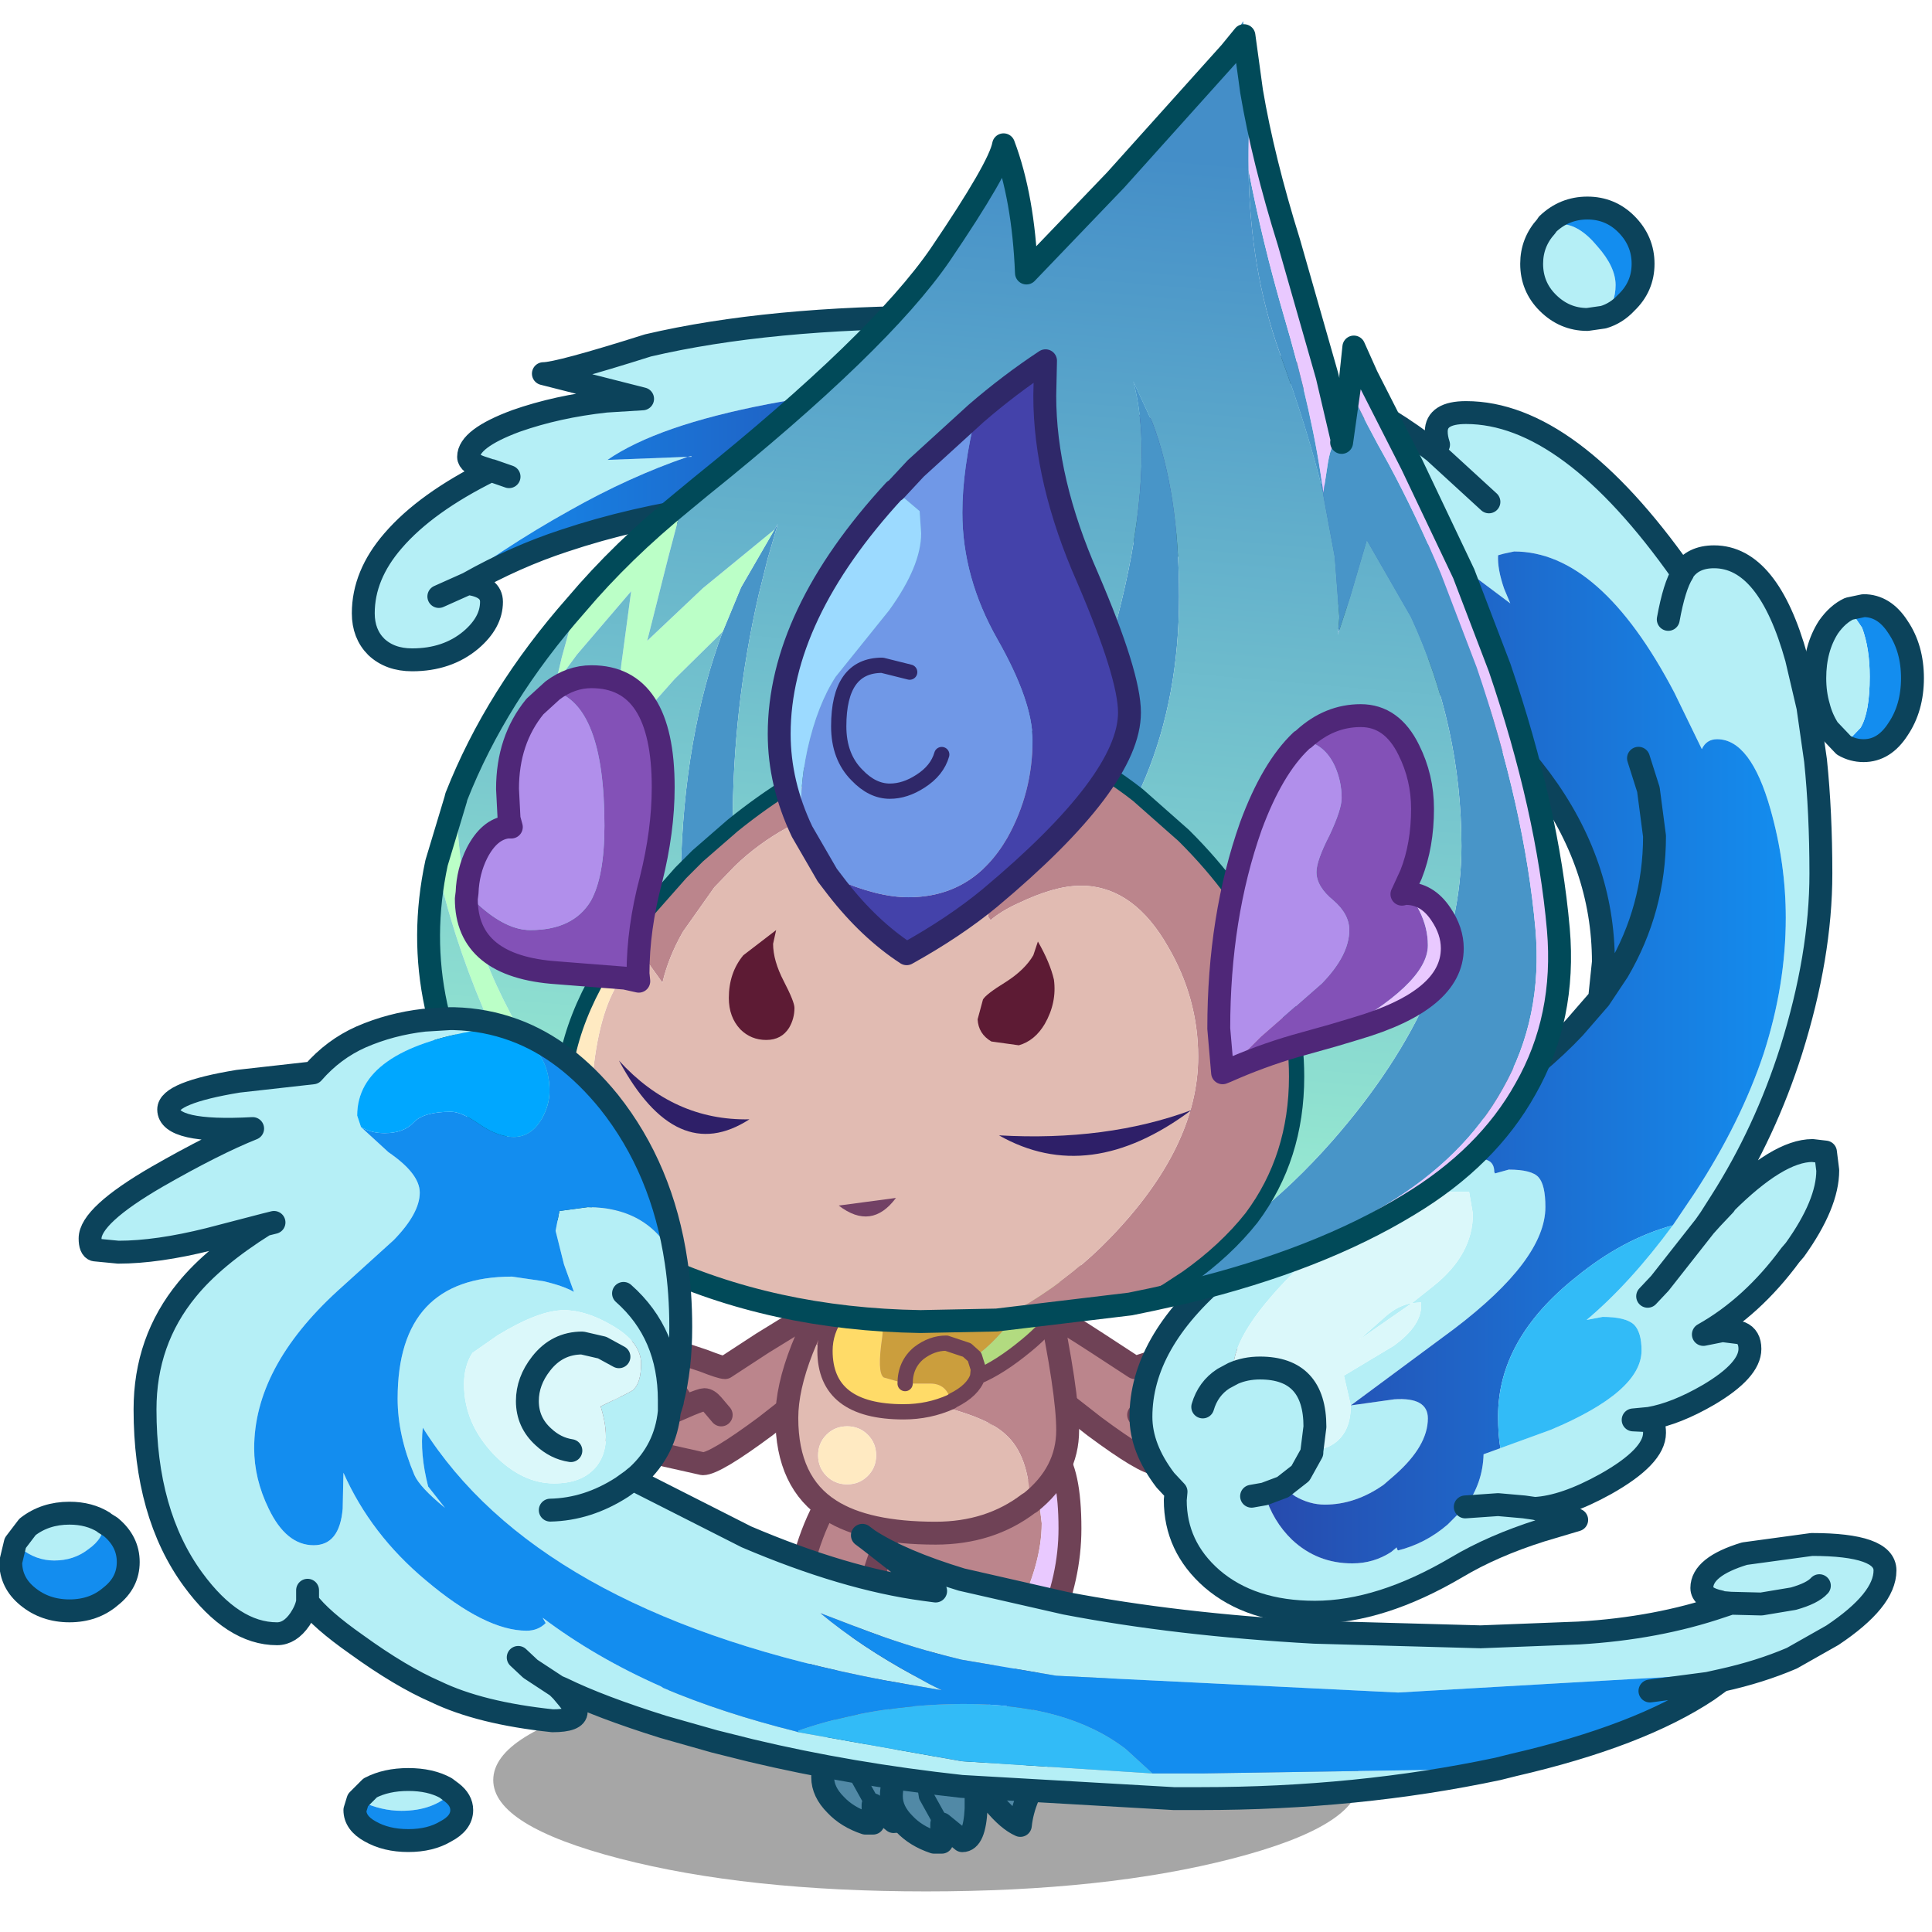 <svg xmlns:ffdec="https://www.free-decompiler.com/flash" xmlns:xlink="http://www.w3.org/1999/xlink" ffdec:objectType="frame" height="90" width="90" xmlns="http://www.w3.org/2000/svg"><use ffdec:characterId="21" height="151.55" transform="translate(-5.402 -5.329) scale(.711)" width="136.45" xlink:href="#a"/><defs><g id="a" transform="translate(8.3 8.9)"><use ffdec:characterId="1" height="15.65" transform="matrix(.668 0 0 .935 31.615 107.885)" width="84.95" xlink:href="#b"/><use ffdec:characterId="3" height="27" transform="matrix(1 0 0 1 50.8 91.794)" width="14.85" xlink:href="#c"/><use ffdec:characterId="5" height="27" transform="matrix(1 0 0 1 55.3 93.044)" width="14.85" xlink:href="#d"/><use ffdec:characterId="6" height="11.4" transform="matrix(1 0 0 1 66.95 83.848)" width="17.65" xlink:href="#e"/><use ffdec:characterId="7" height="11.4" transform="matrix(1 0 0 1 35.85 83.848)" width="17.65" xlink:href="#f"/><use ffdec:characterId="12" height="104.55" transform="matrix(1 0 0 1 22.35 1.226)" width="103" xlink:href="#g"/><use ffdec:characterId="14" height="18.45" transform="matrix(1 0 0 1 50.1 81.346)" width="20.15" xlink:href="#h"/><use ffdec:characterId="15" height="85.95" transform="matrix(1 0 0 1 26.65 -.018)" width="75.6" xlink:href="#i"/><use ffdec:characterId="20" height="64.35" transform="matrix(1 0 0 1 -.75 61.037)" width="124.3" xlink:href="#j"/></g><g id="m"><path d="m4.3-11.25.3 1 .25 2.1q0 2.75-1.75 6.1Q1.35 1.3 1.35 3.4l.25 2.35.1.8-1.25.6-.95.1-1.75-.2-.55-.2h-.05l-.35-.2.15-.15Q-4.4 4.35-5.65.7l.05-.05q.75.75 1.4.75 1.3 0 2.05-1.05Q-2.9 1.4-4.2 1.4q-.65 0-1.4-.75L-5.65.6q-1-1-1-2.5 0-1.4.65-3.35.6-1.9 1.5-3.35 5.6.1 8.8-2.65" fill="#bb858c" fill-rule="evenodd" transform="translate(7.4 13.5)"/><path d="M5.65-12.75Q6.7-11.55 6.7-7.8q0 3.2-1.4 6.4L3.25 2.7l-.1.2.2 1 .2.4-.1.5L2.3 6.05l-.6.5-.1-.8-.25-2.35q0-2.1 1.75-5.45t1.75-6.1l-.25-2.1-.3-1 1.35-1.5" fill="#e9c9ff" fill-rule="evenodd" transform="translate(7.4 13.5)"/><path d="m1.7 6.55.6-.5L3.45 4.8q1.2 1.05 1.2 2.45 0 .7-.6 2.2l-.1.3q-.4.95-.5 1.9-.8-.35-1.75-1.5l-.2-.2-.1-.2Q.5 8.55.45 7.4l.1 2.35v.8q-.1 2.1-.9 2.1l-1.35-1.1v1.2h-.5q-1.2-.4-1.95-1.2Q-5 10.7-5 9.75V9.7q0-1.6 1.8-3.05l.35.2h.05l.55.2 1.75.2.95-.1v.25-.25l1.25-.6m-3.4 5-1-1.8-.15-.95.2-1.1q.2-.65-.15-.85.35.2.15.85l-.2 1.1.15.95 1 1.8" fill="#5189a6" fill-rule="evenodd" transform="translate(7.4 13.5)"/><path d="m1.7 6.55.6-.5L3.45 4.8M-5.65.7V.6l.05.05q.75.75 1.4.75 1.3 0 2.05-1.05M.45 7.4v-.25l-.95.1-1.75-.2-.55-.2m3.25.3 1.25-.6m-4.9.1.35.2" fill="none" stroke="#6f4256" stroke-linecap="round" stroke-linejoin="round" transform="translate(7.4 13.5)"/><path d="M-2.8 6.85q.35.2.15.85l-.2 1.1.15.95 1 1.8m-1.15-4.7h.05" fill="none" stroke="#0c435b" stroke-linecap="round" stroke-linejoin="round" transform="translate(7.4 13.5)"/><path d="M8.8 23.25q-.9-1.2-.95-2.35" fill="none" stroke="#0c435b" stroke-linecap="round" stroke-linejoin="round" stroke-width=".05"/><path d="m10.85 18.3.1-.5-.2-.4-.2-1 .1-.2 2.05-4.1q1.4-3.2 1.4-6.4 0-3.75-1.05-4.95M4.2 20.15l.15-.15Q3 17.85 1.75 14.2m0-.1q-1-1-1-2.5 0-1.4.65-3.35.6-1.9 1.5-3.35" fill="none" stroke="#6f4256" stroke-linecap="round" stroke-linejoin="round" stroke-width="1.5"/><path d="M10.85 18.3q1.2 1.05 1.2 2.45 0 .7-.6 2.2l-.1.3q-.4.95-.5 1.9-.8-.35-1.75-1.5l-.2-.2-.1-.2m-.95-2.35.1 2.35v.8q-.1 2.1-.9 2.1l-1.35-1.1v1.2h-.5q-1.2-.4-1.95-1.2-.85-.85-.85-1.8v-.05q0-1.6 1.8-3.05" fill="none" stroke="#0c435b" stroke-linecap="round" stroke-linejoin="round" stroke-width="1.5"/></g><g id="n"><path d="M-4.5-8.6q5.6.1 8.8-2.65l.3 1 .25 2.1q0 2.75-1.75 6.1Q1.35 1.3 1.35 3.4l.25 2.35.1.8-1.25.6-.95.1-1.75-.2-.6-.2-.35-.2.15-.15Q-4.4 4.35-5.65.7l.05-.05-.05-.05q-1-1-1-2.5 0-1.4.65-3.35.6-1.9 1.5-3.35M-2.15.35Q-2.9 1.4-4.2 1.4q-.65 0-1.4-.75.75.75 1.4.75 1.3 0 2.05-1.05" fill="#bb858c" fill-rule="evenodd" transform="translate(7.4 13.5)"/><path d="m4.3-11.25 1.35-1.5Q6.7-11.55 6.7-7.8q0 3.2-1.4 6.4L3.25 2.7l-.1.2.2 1 .2.4-.1.5L2.3 6.05l-.6.5-.1-.8-.25-2.35q0-2.1 1.75-5.45t1.75-6.1l-.25-2.1-.3-1" fill="#e9c9ff" fill-rule="evenodd" transform="translate(7.4 13.5)"/><path d="M3.45 4.8q1.2 1.05 1.2 2.45 0 .7-.6 2.2l-.1.3q-.4.95-.5 1.9-.8-.35-1.75-1.5l-.2-.2-.1-.2Q.5 8.55.45 7.4l.1 2.35v.8q-.1 2.1-.9 2.1l-1.35-1.1v1.2h-.5q-1.2-.4-1.95-1.2Q-5 10.7-5 9.75V9.7q0-1.6 1.8-3.05l.35.2.6.2 1.75.2.95-.1 1.25-.6.6-.5L3.45 4.8m-5.15 6.75-1-1.8-.15-.95.2-1.1q.2-.65-.2-.85.4.2.2.85l-.2 1.1.15.95 1 1.8m2.15-4.4v.25-.25" fill="#5189a6" fill-rule="evenodd" transform="translate(7.4 13.5)"/><path d="M-5.65.7V.6l.05.05q.75.75 1.4.75 1.3 0 2.05-1.05m3.85 6.2.6-.5L3.45 4.8M-3.2 6.65l.35.2.6.2 1.75.2.95-.1 1.25-.6M.45 7.4v-.25" fill="none" stroke="#6f4256" stroke-linecap="round" stroke-linejoin="round" transform="translate(7.4 13.5)"/><path d="M-2.85 6.85q.4.2.2.85l-.2 1.1.15.95 1 1.8" fill="none" stroke="#0c435b" stroke-linecap="round" stroke-linejoin="round" transform="translate(7.4 13.5)"/><path d="M8.8 23.25q-.9-1.2-.95-2.35" fill="none" stroke="#0c435b" stroke-linecap="round" stroke-linejoin="round" stroke-width=".05"/><path d="M13.05.75q1.05 1.2 1.05 4.95 0 3.2-1.4 6.4l-2.05 4.1-.1.2.2 1 .2.4-.1.5M4.2 20.15l.15-.15Q3 17.85 1.75 14.2m0-.1q-1-1-1-2.5 0-1.4.65-3.35.6-1.9 1.5-3.35" fill="none" stroke="#6f4256" stroke-linecap="round" stroke-linejoin="round" stroke-width="1.5"/><path d="M10.85 18.3q1.2 1.05 1.2 2.45 0 .7-.6 2.2l-.1.3q-.4.95-.5 1.9-.8-.35-1.75-1.5l-.2-.2-.1-.2m-.95-2.35.1 2.35v.8q-.1 2.1-.9 2.1l-1.35-1.1v1.2h-.5q-1.2-.4-1.95-1.2-.85-.85-.85-1.8v-.05q0-1.6 1.8-3.05" fill="none" stroke="#0c435b" stroke-linecap="round" stroke-linejoin="round" stroke-width="1.5"/></g><g id="e"><path d="M-7.8-4.95q1.1.6 3.25 2l2.45 1.6 1.4-.45 1.2-.4 1.35-1q.6-.55 1-.55l.4.4v.6L3-1.45 2.45-1l.75.55.1-.05 1.35-1.15q.75-.7 1.3-.7.5 0 .85.75l.7-.15.5.25.1.75L7.65.7 7.1 2q-.3.8-1.05.75L5.2 2.6l-.2.65q-.15.3-3.2 1.15l-2.45.55q-.8 0-4.1-2.45L-7.5.35l-.1-2.1-.2-3.2M6.8-1.6l-.3.15-.8 1 .3.1.25.3-.5 1.5L5.2 2.6l.55-1.15.5-1.5L6-.35l-.3-.1-.2-.05q-1.25 0-3 2.6L-.75.75l-.55.35-.55.65.55-.65.55-.35L2.5 2.1q1.75-2.6 3-2.6l.2.05.8-1 .3-.15M.9.6l.65-.95.9-.65-.9.65L.9.6" fill="#bb858c" fill-rule="evenodd" transform="translate(8.8 5.7)"/><path d="M1 .75q1.1.6 3.25 2l2.45 1.6 1.4-.45 1.2-.4 1.35-1q.6-.55 1-.55l.4.4v.6l-.25 1.3-.55.45.75.55.1-.05 1.35-1.15q.75-.7 1.3-.7.5 0 .85.75l.7-.15.5.25.1.75-.45 1.45-.55 1.3q-.3.8-1.05.75L14 8.3l-.2.65q-.15.3-3.2 1.15l-2.45.55q-.8 0-4.1-2.45L1.3 6.05.75 5.6M14 8.3l.55-1.15.5-1.5-.25-.3-.3-.1-.2-.05q-1.25 0-3 2.6L8.05 6.45l-.55.35-.55.65m4.3-2.75-.9.65-.65.95m4.8-1.05.8-1 .3-.15" fill="none" stroke="#6f4256" stroke-linecap="round" stroke-linejoin="round" stroke-width="1.5"/></g><g id="f"><path d="m-2.4-1-.55-.45-.25-1.3v-.6l.4-.4q.4 0 1 .55l1.35 1 1.2.4q1.15.45 1.4.45l2.45-1.6 3.25-2-.2 3.2-.1 2.1L4.8 2.5Q1.5 4.95.7 4.95l-2.45-.55-3.2-1.15-.2-.65-.55-1.15-.5-1.5.25-.3.3-.1-.3.1-.25.3.5 1.5.55 1.15-.85.15q-.75.05-1.05-.75L-7.6.7l-.45-1.45.1-.75.5-.25.7.15q.35-.75.85-.75.55 0 1.3.7L-3.25-.5l.1.05.75-.55.9.65.65.95-.65-.95-.9-.65m4.3 2.75-.55-.65Q1.05.75.8.75.45.75-2.45 2.1q-1.75-2.6-3-2.6l-.2.05-.8-1-.3-.15.3.15.8 1 .2-.05q1.25 0 3 2.6Q.45.75.8.75q.25 0 .55.35l.55.65" fill="#bb858c" fill-rule="evenodd" transform="translate(8.8 5.7)"/><path d="m16.35 6.05.55-.45M16.65.75l-3.25 2-2.45 1.6q-.25 0-1.4-.45l-1.2-.4L7 2.5q-.6-.55-1-.55l-.4.4v.6l.25 1.3.55.45.9.65.65.95m-4.3 2 .2.65 3.2 1.15 2.45.55q.8 0 4.1-2.45l2.75-2.15M6.4 4.7l-.75.55-.1-.05L4.2 4.05q-.75-.7-1.3-.7-.5 0-.85.75l.3.15.8 1 .2-.05q1.25 0 3 2.6 2.9-1.35 3.25-1.35.25 0 .55.35l.55.65m-7.05.85L3.1 7.15l-.5-1.5.25-.3.3-.1M2.05 4.1l-.7-.15-.5.25-.1.75.45 1.45.55 1.3q.3.8 1.05.75l.85-.15" fill="none" stroke="#6f4256" stroke-linecap="round" stroke-linejoin="round" stroke-width="1.5"/></g><g id="o"><path d="M19.7-30.5q-.15-.45-.15-.85 0-1.25 1.95-1.25 6.75 0 14.15 10.5h.05v-.05q.65-1 2.05-1 3.55 0 5.4 6.65l.75 3.2.5 3.5q.35 3.4.35 7.4 0 5.4-1.95 11.6-1.7 5.35-4.6 9.9l-.7 1.1-.35.5.45-.5.85-.9v-.05q3.5-3.5 5.75-3.5l.85.1.15 1.2q0 2.2-2.15 5.2l-.3.35q-2.5 3.4-5.7 5.2l1.25-.25 1.2.15q.6.25.6 1.05 0 1.4-2.7 3-2.15 1.25-3.9 1.55l-1.05.1 1 .05h.1q.3.1.3.8 0 1.55-3.2 3.35-2.7 1.5-4.65 1.6l-.7-.1-1.7-.15-2.15.15 2.15-.15 1.7.15.7.1.4 1.45q-3.15 1-5.5 2.4-5 2.95-9.3 2.95-4.2 0-6.75-2.2-2.4-2.1-2.4-5.15l.05-.55-.7-.75Q.2 35.25.2 33.2q0-4.85 5.25-9.3 2.4-2 11.6-7.55l5.45-3.5.35.3.25 1.2q0 1.1-.55 1.65l-.4.3h.25q.95 0 .95.85l.05.1.9-.25q1.5 0 1.95.5.45.5.45 1.95 0 3.45-6 8l-6.75 5-.45-1.95 3.25-1.95q1.95-1.4 1.8-2.85l-.6.05 1.45-1.15q2.55-2.05 2.55-4.7l-.25-1.45h-1.25q-.7.25-1.85.95l.2-.95h-1.2q-2.8.8-7 4.9-4.35 4.25-4.35 6.7v.3l-.65.35q-1 .65-1.35 1.85.35-1.2 1.35-1.85l.65-.35Q7.05 30 8 30q3.6 0 3.6 3.85l-.2 1.6.65-.15.45-.15q1.45-.7 1.45-2.7l2.85-.4Q19 31.9 19 33.3q0 1.8-2.15 3.7l-.75.65q-1.85 1.3-3.85 1.3-1 0-1.95-.55l-.8-.6-1.2.45q.55 1.8 1.8 3 1.65 1.55 3.95 1.55 1.4 0 2.55-.75l.3-.25.05-.05.05.15.05.05q1.8-.45 3.25-1.7l1.15-1.15q1.15-1.55 1.2-3.45l1.1-.4 3.3-1.2q5.95-2.5 5.95-5.2 0-1.2-.5-1.7-.55-.5-2.05-.5l-1.05.2q2.85-2.4 5.65-6.2l1.45-2.15q3-4.6 4.5-9.1 1.45-4.5 1.45-8.9 0-3.55-1-7.1-1.3-4.6-3.5-4.6-.7 0-1 .65l-1.8-3.7q-4.85-9.25-10.5-9.25l-.7.15-.35.1q-.05.9.4 2.2l.4.95-3.4-2.55q-7.9-5.5-17.25-8.7-8.95-3-16.45-3-5.2 0-11.55 1.2-7.25 1.4-10.5 3.65l5.25-.2q-3.8 1.3-7.7 3.5-4.5 2.5-8.6 5.65l1.9-.85 1.55 1.2q0 1.35-1.35 2.5-1.55 1.3-3.85 1.3-1.45 0-2.35-.85-.85-.85-.85-2.2 0-2.5 1.95-4.75 2.15-2.5 6.4-4.6l-.45-.15q-1-.3-1-.75 0-1.2 3.1-2.35 2.7-.95 5.9-1.3l2.4-.15-6.5-1.65q1 0 6.85-1.85 7.9-1.85 19.3-1.85 21 0 32.2 8.8l.3-.45m16 8.4q-.55.85-.95 3.05.4-2.2.95-3.05m-76.9-6.3-1.15-.4h-.05.05l1.15.4M23-26.75l-3.6-3.3 3.6 3.3m-52.25-2.95h-.25l.25-.05v.05m47.2 55.45-3.45 2.4 1.75-1.55q.8-.7 1.7-.85M7.45 38.4l.85-.15-.85.15m2.05-.6 1.15-.9.75-1.35v-.1.1l-.75 1.35-1.15.9m23.9-12.5.8-.85 2.95-3.75-2.95 3.75-.8.85" fill="#b5eff6" fill-rule="evenodd" transform="translate(51.5 46.75)"/><path d="M22.5 12.85q3.9-2.8 6.1-5.15l1.65-1.9 1.2-1.8-.95-.6q0-12.85-16.5-22.2-14.85-8.4-30.6-8.4-12.05 0-21 3-3.2 1.05-6.3 2.8l-1.9.85q4.1-3.15 8.6-5.65 3.9-2.2 7.7-3.5l-5.25.2q3.25-2.25 10.5-3.65 6.35-1.2 11.55-1.2 7.5 0 16.45 3 9.35 3.2 17.25 8.7l3.4 2.55-.4-.95q-.45-1.3-.4-2.2l.35-.1.7-.15q5.65 0 10.5 9.25l1.8 3.7q.3-.65 1-.65 2.2 0 3.5 4.6 1 3.55 1 7.1 0 4.4-1.45 8.9-1.5 4.5-4.5 9.1l-1.45 2.15q-3.3.9-6.35 3.4-5.1 4.05-5.1 9.1 0 1.25.15 2.1l-1.1.4q-.05 1.9-1.2 3.45l-1.15 1.15q-1.45 1.25-3.25 1.7L17 41.9l-.05-.15-.05.05-.3.25q-1.15.75-2.55.75-2.3 0-3.95-1.55-1.25-1.2-1.8-3l1.2-.45.8.6q.95.55 1.95.55 2 0 3.85-1.3l.75-.65Q19 35.1 19 33.3q0-1.4-2.2-1.25l-2.85.4 6.75-5q6-4.55 6-8 0-1.45-.45-1.95T24.3 17l-.9.25-.05-.1q0-.85-.95-.85h-.25l.4-.3q.55-.55.55-1.65l-.25-1.2-.35-.3M31.45 4q2.4-4.1 2.4-8.85l-.4-3.05-.65-2.05.65 2.05.4 3.05q0 4.75-2.4 8.85m-60.7-33.7v-.05l-.25.05h.25" fill="url(#k)" fill-rule="evenodd" transform="translate(51.5 46.75)"/><path d="M6.25 30.35v-.3q0-2.45 4.35-6.7 4.2-4.1 7-4.9h1.2l-.2.95q1.15-.7 1.85-.95h1.25l.25 1.45q0 2.65-2.55 4.7l-1.45 1.15.6-.05q.15 1.45-1.8 2.85L13.5 30.5l.45 1.95q0 2-1.45 2.7l-.45.15-.65.15.2-1.6Q11.6 30 8 30q-.95 0-1.75.35m11.7-4.6q-.9.15-1.7.85l-1.75 1.55 3.45-2.4" fill="#dbf8fa" fill-rule="evenodd" transform="translate(51.5 46.75)"/><path d="M35.05 20.65q-2.8 3.8-5.65 6.2l1.05-.2q1.5 0 2.05.5.5.5.5 1.7 0 2.7-5.95 5.2l-3.3 1.2q-.15-.85-.15-2.1 0-5.05 5.1-9.1 3.05-2.5 6.35-3.4" fill="#32bbf7" fill-rule="evenodd" transform="translate(51.5 46.75)"/><path d="M71.2 16.25q-.15-.45-.15-.85 0-1.25 1.95-1.25 6.75 0 14.15 10.5h.05v-.05q.65-1 2.05-1 3.55 0 5.4 6.65l.75 3.2.5 3.5q.35 3.4.35 7.4 0 5.4-1.95 11.6-1.7 5.35-4.6 9.9l-.7 1.1-.35.5.45-.5.85-.9V66q3.5-3.5 5.75-3.5l.85.1.15 1.2q0 2.2-2.15 5.2l-.3.35q-2.5 3.4-5.7 5.2l1.25-.25 1.2.15q.6.25.6 1.05 0 1.4-2.7 3-2.15 1.25-3.9 1.55l-1.05.1 1 .05h.1q.3.1.3.8 0 1.55-3.2 3.35-2.7 1.5-4.65 1.6l1.6.35 1.15.4-2.35.7q-3.15 1-5.5 2.4-5 2.95-9.3 2.95-4.2 0-6.75-2.2-2.4-2.1-2.4-5.15l.05-.55-.7-.75q-1.6-2.1-1.6-4.15 0-4.85 5.25-9.3 2.4-2 11.6-7.55L74 59.6q3.9-2.8 6.1-5.15l1.65-1.9.25-2.4q0-12.85-16.5-22.2-14.85-8.4-30.6-8.4-12.05 0-21 3-3.2 1.05-6.3 2.8 1.55.2 1.55 1.2 0 1.35-1.35 2.5-1.55 1.3-3.85 1.3-1.45 0-2.35-.85-.85-.85-.85-2.2 0-2.5 1.95-4.75 2.15-2.5 6.4-4.6l-.45-.15q-1-.3-1-.75 0-1.2 3.1-2.35 2.7-.95 5.9-1.3l2.4-.15-6.5-1.65q1 0 6.85-1.85Q27.3 7.9 38.7 7.9q21 0 32.2 8.8l3.6 3.3m11.75 7.7q.4-2.2.95-3.05m-14.25 61.2 2.15-.15 1.7.15.7.1m6.8-49.15.65 2.05.4 3.05q0 4.75-2.4 8.85l-1.2 1.8M9.1 17.95h.05l1.15.4M5.7 26.2l1.9-.85M61 84.55l-1.2.45-.85.15m-3.2-5.85q.35-1.2 1.35-1.85l.65-.35q.8-.35 1.75-.35 3.6 0 3.6 3.85l-.2 1.6v.1l-.75 1.35-1.15.9m27.65-17.1L85.7 71.2l-.8.85" fill="none" stroke="#0c435b" stroke-linecap="round" stroke-linejoin="round" stroke-width="1.5"/><path d="m46.25-10.8 1.1-1.15q.6-1 .6-3.35 0-1.85-.5-3.2l-.85-1.25.95-.2q1.35 0 2.25 1.4.95 1.4.95 3.35 0 1.95-.95 3.35-.9 1.4-2.25 1.4-.7 0-1.3-.35" fill="#138def" fill-rule="evenodd" transform="translate(51.5 46.75)"/><path d="m46.6-19.75.85 1.25q.5 1.35.5 3.2 0 2.35-.6 3.35l-1.1 1.15-1-1.05q-.45-.7-.65-1.5-.25-.85-.25-1.85 0-1.95.9-3.35.6-.85 1.35-1.2" fill="#b5eff6" fill-rule="evenodd" transform="translate(51.5 46.75)"/><path d="M97.75 35.95q.6.35 1.3.35 1.35 0 2.25-1.4.95-1.4.95-3.35 0-1.95-.95-3.35-.9-1.4-2.25-1.4l-.95.2q-.75.35-1.35 1.2-.9 1.4-.9 3.35 0 1 .25 1.85.2.8.65 1.5l1 1.05z" fill="none" stroke="#0c435b" stroke-linecap="round" stroke-linejoin="round" stroke-width="1.5"/><path d="m26.85-44.95.05.1.8-.1q1.2 0 2.4 1.45 1.2 1.35 1.2 2.55 0 1.2-.8 2.1l-1.05.15q-1.5 0-2.6-1.1-1.05-1.05-1.05-2.55 0-1.4.95-2.45l.1-.15" fill="#b5eff6" fill-rule="evenodd" transform="translate(51.5 46.75)"/><path d="M30.5-38.85q.8-.9.8-2.1 0-1.2-1.2-2.55-1.2-1.45-2.4-1.45l-.8.1-.05-.1q1.1-1.05 2.6-1.05T32-44.95q1.1 1.1 1.1 2.6T32-39.8q-.65.7-1.5.95" fill="#138def" fill-rule="evenodd" transform="translate(51.5 46.75)"/><path d="m78.35 1.8-.1.15Q77.3 3 77.3 4.4q0 1.5 1.05 2.55 1.1 1.1 2.6 1.1L82 7.9q.85-.25 1.5-.95 1.1-1.05 1.1-2.55 0-1.5-1.1-2.6Q82.45.75 80.95.75q-1.5 0-2.6 1.05z" fill="none" stroke="#0c435b" stroke-linecap="round" stroke-linejoin="round" stroke-width="1.5"/></g><g id="p"><path d="M6.5 6.6q-.1-3.1-1.6-4.45Q3.8 1.1.9.35q-5.95-1.5-9-4.65l1.6-3.05q4.45.95 7.1.95l7.05-.45q1.3 6.2 1.3 8.7 0 2.8-2.45 4.75" fill="#bb858c" fill-rule="evenodd" transform="translate(10.2 9.1)"/><path d="m6.5 6.6-.1.05Q3.85 8.6.3 8.6q-4.55 0-6.9-1.5-2.85-1.8-2.85-6.05 0-1.95 1-4.5l.35-.85Q-5.05-1.15.9.35q2.9.75 4 1.8Q6.4 3.5 6.5 6.6m-12-5q-.8 0-1.35.55T-7.4 3.5q0 .8.55 1.35t1.35.55q.8 0 1.35-.55t.55-1.35q0-.8-.55-1.35T-5.5 1.6" fill="#e1bbb2" fill-rule="evenodd" transform="translate(10.2 9.1)"/><path d="M-5.5 1.6q.8 0 1.35.55t.55 1.35q0 .8-.55 1.35t-1.35.55q-.8 0-1.35-.55T-7.4 3.5q0-.8.55-1.35t1.35-.55" fill="#ffeac2" fill-rule="evenodd" transform="translate(10.2 9.1)"/><path d="m2.1 4.8-.35.85q-1 2.55-1 4.5 0 4.25 2.85 6.05 2.35 1.5 6.9 1.5 3.55 0 6.1-1.95l.1-.05q2.45-1.95 2.45-4.75 0-2.5-1.3-8.7l-7.05.45q-2.65 0-7.1-.95L2.1 4.8z" fill="none" stroke="#6f4256" stroke-linecap="round" stroke-linejoin="round" stroke-width="1.5"/><path d="M3.05-1.65q-.3.9-1.6 1.55L1.3 0Q1.05-1.25-.15-1.2H-1.7q0-1.25.9-2 .85-.65 1.8-.65l1.35.45.5.45-.5-.45L1-3.85q-.95 0-1.8.65-.9.75-.9 2l-1.4-.4q-.45-.3-.1-2.65.25-1.95-1.7-1.95l-1.1.35-.15.1L-4.4-7.5l11.45-.55-1.25 2Q4.25-3.9 2.85-2.95l.25.8-.05.5" fill="#cb9e3d" fill-rule="evenodd" transform="translate(10.2 9.1)"/><path d="M1.3 0Q-.15.65-1.8.65q-5.15 0-5.15-4 0-1.3.8-2.4l.15-.1 1.1-.35q1.95 0 1.7 1.95-.35 2.35.1 2.65l1.4.4h1.55Q1.05-1.25 1.3 0" fill="#ffdb68" fill-rule="evenodd" transform="translate(10.2 9.1)"/><path d="m7.05-8.05 2.4-.55q-.5 2.7-3.2 4.9-1.75 1.45-3.2 2.05l.05-.5-.25-.8q1.4-.95 2.95-3.1l1.25-2" fill="#b2db80" fill-rule="evenodd" transform="translate(10.2 9.1)"/><path d="m7.05-8.05 2.4-.55q-.5 2.7-3.2 4.9-1.75 1.45-3.2 2.05-.3.9-1.6 1.55L1.3 0Q-.15.65-1.8.65q-5.15 0-5.15-4 0-1.3.8-2.4L-4.4-7.5l11.45-.55m-4.2 5.1.25.8-.05.5m-.2-1.3-.5-.45L1-3.85q-.95 0-1.8.65-.9.75-.9 2" fill="none" stroke="#6f4256" stroke-linecap="round" stroke-linejoin="round" transform="translate(10.2 9.1)"/></g><g id="i"><path d="m22.7-15.3.05.3.5-3.55q1.05 2.25 2.6 5 1.8 3.35 3.4 7.15L31.6-.25Q34.75 9 35.45 16.9q.5 5.8-2.15 10.45-2.5 4.5-7.65 7.6Q19.8 38.5 11.3 40.6l1.3-.85q2.55-1.8 4.25-3.95 2.75-2.15 5.3-5.05 8.45-9.65 8.45-19.3 0-7.85-3.3-15L24.4-8.6l-1.1 3.75-.8 2.45.1-1.15-.3-3.95-.75-4.05v-.1q-1-4.15-2.85-9.2-1.95-5.4-2.05-12 .9 4.7 2.3 9.5 1.95 6.6 2.6 11.65l.3-1.95q.25-1.55.85-1.65m-37.1 6 .2-.35-.05.2-.6 2.05-.6 2.4q-1.7 7.4-1.7 15.1l-2.3 2-1.1 1.1q.2-9 2.75-15.8l1.2-2.9 2.2-3.8M5.15 5.45 6.2 2.6q3.45-10 3.45-17 0-2.55-.55-4.6l1.25 2.7q1.75 4.6 1.75 11.4 0 6.55-2.2 11.85L9.4 8.1Q7.3 6.45 5.15 5.45m10.25-46.4-.05-.15.95-1.5.05.75-.95.9" fill="#4895c8" fill-rule="evenodd" transform="translate(37.8 42.6)"/><path d="M16.85-38q.75 4.45 2.45 9.9l2.5 8.75.95 4.05q-.1-.35-.05 0-.6.1-.85 1.65l-.3 1.95q-.65-5.05-2.6-11.65-1.4-4.8-2.3-9.5-.05-2.5.2-5.15m6.4 19.45.1-.5v-.3l.2-1.9.85 1.9 2.95 5.8 3.4 7.15L33.1-.25Q36.25 9 36.95 16.9q.5 5.8-2.15 10.45-2.5 4.5-7.65 7.6-5.9 3.6-14.55 5.7l-2.25.5.95-.55q8.5-2.1 14.35-5.65 5.15-3.1 7.65-7.6 2.65-4.65 2.15-10.45Q34.75 9 31.6-.25L29.25-6.4q-1.6-3.8-3.4-7.15-1.55-2.75-2.6-5" fill="#e9c9ff" fill-rule="evenodd" transform="translate(37.8 42.6)"/><path d="m-36.55 12.55 1.25-4.15h.05q.1 6.2 2.25 11.3 1.4 3.35 4.7 8.45v.05l.3 3.4q-3-3.65-5.45-9.4-2.1-4.95-3.1-9.65m9.15-16.9q3-3.55 7-6.8l-1 3.8L-22.75-2l3.65-3.45 4.7-3.85-2.2 3.8-1.2 2.9-3.15 3.1-3.95 4.45.45-5.35.65-4.85-3.55 4.15-1.4 1.9.4-1.7.95-3.45" fill="#bbffc7" fill-rule="evenodd" transform="translate(37.8 42.6)"/><path d="m10.35 41.15-1.45.3L.15 42.5q1.1-.55 2.15-1.15 3-1.85 5.3-4.25 5.75-5.95 5.75-11.85 0-3.85-2-7.25Q9.2 14.25 6 14.05h-.4q-1.65 0-4.05 1.15-1.1.5-1.8 1.1l-.15-.2v-.9q-.1-1.8-.55-2.95-.4-1.05-1.65-2.4V9.7l.15-.8.1-1.4h-.6l-1.3-.05-4.35.2-2.9 1.6-2.1 1q-1.9 1.05-3.4 2.5l-1.35 1.4-2.05 2.9q-.95 1.65-1.35 3.35L-23 18.65l-.15-.25-.8-1.35 3.4-3.85 1.1-1.1 2.3-2q7.8-6.3 15.4-6.3 3.45 0 6.9 1.65 2.15 1 4.25 2.65l3 2.65q7.4 7.35 7.4 15.8 0 5.3-2.95 9.25-1.7 2.15-4.25 3.95l-1.3.85-.95.55" fill="#bb858c" fill-rule="evenodd" transform="translate(37.8 42.6)"/><path d="m.15 42.5-5 .1q-9.7-.15-17.6-3.85l-.15-.05-2.25-2.9q-1.8-2.6-1.6-7.35.2-4.8 1.4-7.3.6-1.3 2.05-2.5l1.25 1.75q.4-1.7 1.35-3.35l2.05-2.9 1.35-1.4q1.5-1.45 3.4-2.5l2.1-1 2.9-1.6 4.35-.2 1.3.05h.6l-.1 1.4-.15.8v.15q1.25 1.35 1.65 2.4.45 1.15.55 2.95v.9l.15.2q.7-.6 1.8-1.1 2.4-1.15 4.05-1.15H6q3.2.2 5.35 3.95 2 3.4 2 7.25 0 5.9-5.75 11.85-2.3 2.4-5.3 4.25-1.05.6-2.15 1.15" fill="#e1bbb2" fill-rule="evenodd" transform="translate(37.8 42.6)"/><path d="m-22.6 38.7-3.4-1.85-.6-1.05q-1-1.95-1.4-4.2l-.3-3.4v-.05q.05-5.5 4.35-11.1l.8 1.35.15.25q-1.45 1.2-2.05 2.5-1.2 2.5-1.4 7.3-.2 4.75 1.6 7.35l2.25 2.9" fill="#ffeac2" fill-rule="evenodd" transform="translate(37.8 42.6)"/><path d="m-20.4-11.15 1.15-.95q11.75-9.45 15.7-15.2Q.35-33.05.6-34.5q1.3 3.45 1.5 8.4l5.85-6.1 7.5-8.35.9-1.1.5 3.65q-.25 2.65-.2 5.15.1 6.6 2.05 12 1.85 5.05 2.85 9.2v.1l.75 4.05.3 3.95-.1 1.15.8-2.45 1.1-3.75 2.9 5.05q3.3 7.15 3.3 15 0 9.65-8.45 19.3-2.55 2.9-5.3 5.05 2.95-3.95 2.95-9.25 0-8.45-7.4-15.8l-3-2.65.5-1.15q2.2-5.3 2.2-11.85 0-6.8-1.75-11.4L9.1-19q.55 2.05.55 4.6 0 7-3.45 17L5.15 5.45Q1.7 3.8-1.75 3.8q-7.6 0-15.4 6.3 0-7.7 1.7-15.1l.6-2.4.6-2.05.05-.2-.2.35-4.7 3.85L-22.75-2l1.35-5.35 1-3.8m-5.6 48q-4.3-2.65-6.6-6-6-8.75-3.95-18.3 1 4.7 3.1 9.65Q-31 27.95-28 31.6q.4 2.25 1.4 4.2l.6 1.05M-35.3 8.4l.05-.2q2.6-6.6 7.85-12.55l-.95 3.45-.4 1.7 1.4-1.9 3.55-4.15-.65 4.85-.45 5.35L-20.95.5l3.15-3.1q-2.55 6.8-2.75 15.8l-3.4 3.85q-4.3 5.6-4.35 11.1-3.3-5.1-4.7-8.45-2.15-5.1-2.25-11.3h-.05" fill="url(#l)" fill-rule="evenodd" transform="translate(37.8 42.6)"/><path d="m17.4 31.45 1.15-.95q11.75-9.45 15.7-15.2 3.9-5.75 4.15-7.2 1.3 3.45 1.5 8.4l5.85-6.1 7.5-8.35.9-1.1.5 3.65q.75 4.45 2.45 9.9l2.5 8.75.95 4.05m0 .3.5-3.55.1-.5v-.3l.2-1.9.85 1.9 2.95 5.8 3.4 7.15 2.35 6.15q3.15 9.25 3.85 17.15.5 5.8-2.15 10.45-2.5 4.5-7.65 7.6-5.9 3.6-14.55 5.7l-2.25.5-1.45.3-8.75 1.05-5 .1q-9.7-.15-17.6-3.85l-.15-.05-3.4-1.85q-4.3-2.65-6.6-6-6-8.75-3.95-18.3L2.5 51l.05-.2q2.6-6.6 7.85-12.55 3-3.55 7-6.8" fill="none" stroke="#014a59" stroke-linecap="round" stroke-linejoin="round" stroke-width="1.5"/><path d="M22.75-15.3q-.1-.35-.05 0l.05.3m-39.9 25.1q7.8-6.3 15.4-6.3 3.45 0 6.9 1.65 2.15 1 4.25 2.65l3 2.65q7.4 7.35 7.4 15.8 0 5.3-2.95 9.25-1.7 2.15-4.25 3.95l-1.3.85-.95.55m-30.9-27.95 1.1-1.1 2.3-2M-26 36.85l-.6-1.05q-1-1.95-1.4-4.2l-.3-3.4v-.05q.05-5.5 4.35-11.1l3.4-3.85" fill="none" stroke="#014a59" stroke-linecap="round" stroke-linejoin="round" transform="translate(37.8 42.6)"/><path d="M-6.5-11.85h-.05.05m5.3-5.05q2.2-1.9 4.55-3.45l-.05 2.3q0 5.55 2.8 11.9Q8.85.25 8.85 2.7q0 4.5-9.15 12.15-2.3 1.9-5.45 3.65-2.45-1.6-4.55-4.3l-.65-.85q.25.1.55.25 2.75 1.2 4.75 1.2 4.25 0 6.5-3.9Q2.5 7.95 2.5 4.5q0-2.55-2.3-6.6t-2.3-8.3q0-2.85.9-6.5M20.35 4.55h-.25l.2-.15.05.15m6.6 10.05-.05-.05h.05v.05" fill="#4442aa" fill-rule="evenodd" transform="translate(37.8 42.6)"/><path d="M-12.6 10.5q-.25-2.65.35-5.4.65-2.9 1.85-4.75L-6.9-4q2.1-2.9 2.1-5.05l-.1-1.45-1.6-1.35 1.35-1.45 3.95-3.6q-.9 3.65-.9 6.5 0 4.25 2.3 8.3 2.3 4.05 2.3 6.6 0 3.45-1.65 6.4-2.25 3.9-6.5 3.9-2 0-4.75-1.2-.3-.15-.55-.25l-1.65-2.85m9.15-5.05q-.3 1.05-1.4 1.75-1 .65-2 .65Q-8 7.85-9 6.8q-1.2-1.2-1.2-3.2 0-4 2.85-4l1.8.45-1.8-.45q-2.85 0-2.85 4 0 2 1.2 3.2 1 1.05 2.15 1.05 1 0 2-.65 1.1-.7 1.4-1.75" fill="#7098e7" fill-rule="evenodd" transform="translate(37.8 42.6)"/><path d="M-6.55-11.85h.05l1.6 1.35.1 1.45Q-4.8-6.9-6.9-4L-10.4.35q-1.2 1.85-1.85 4.75-.6 2.75-.35 5.4-1.5-3.15-1.5-6.4 0-7.75 7.55-15.95" fill="#9cdaff" fill-rule="evenodd" transform="translate(37.8 42.6)"/><path d="M-28.95 1.25q1.2-.9 2.55-.9 4.7 0 4.7 7.25 0 2.85-.8 6.05-.85 3.2-.85 6.15l.05.5-.9-.2-4.45-.35q-5.95-.4-5.95-4.85l.05-.4.7.75q1.85 1.7 3.45 1.7 2.8 0 3.95-1.9.9-1.6.9-4.95 0-7.95-3.4-8.85m49.3 3.3-.05-.15q1.65-1.5 3.7-1.5 2.05 0 3.15 2.25.9 1.8.9 3.85 0 2.4-.75 4.3l-.55 1.2-.05.1.2-.05.05.05q.5.3.9 1.1.55 1.1.55 2.25 0 2.55-6.2 5.9l-2.5.7q-2.25.65-4.5 1.65l2.25-2.25 4-3.5q1.8-1.85 1.8-3.5 0-1.05-1.05-1.95-1.1-.9-1.1-1.85 0-.75.85-2.4.8-1.7.8-2.45 0-1.1-.45-2.1-.65-1.4-1.95-1.65" fill="#8351b7" fill-rule="evenodd" transform="translate(37.8 42.6)"/><path d="M-34.55 14.5q.05-1.4.65-2.6.8-1.55 2-1.7h.25l-.15-.55-.1-1.95q0-3.2 1.8-5.4l1.15-1.05q3.4.9 3.4 8.85 0 3.35-.9 4.95-1.15 1.9-3.95 1.9-1.6 0-3.45-1.7l-.7-.75M20.1 4.55h.25q1.3.25 1.95 1.65.45 1 .45 2.1 0 .75-.8 2.45-.85 1.65-.85 2.4 0 .95 1.1 1.85 1.05.9 1.05 1.95 0 1.65-1.8 3.5l-4 3.5-2.25 2.25-.25.1-.25-2.9q0-7.3 2.1-13.25 1.4-3.8 3.3-5.6" fill="#b18feb" fill-rule="evenodd" transform="translate(37.8 42.6)"/><path d="M22.2 23.85q6.2-3.35 6.2-5.9 0-1.15-.55-2.25-.4-.8-.9-1.1v-.05q1.4 0 2.3 1.35.75 1.1.75 2.25 0 3.4-6.3 5.25l-1.5.45" fill="#e9c9ff" fill-rule="evenodd" transform="translate(37.8 42.6)"/><path d="M31.3 30.75h-.05q-7.55 8.2-7.55 15.95 0 3.25 1.5 6.4l1.65 2.85.65.85q2.1 2.7 4.55 4.3 3.15-1.75 5.45-3.65 9.15-7.65 9.15-12.15 0-2.45-2.75-8.85-2.8-6.35-2.8-11.9l.05-2.3Q38.8 23.8 36.6 25.7l-3.95 3.6-1.35 1.45" fill="none" stroke="#2f2869" stroke-linecap="round" stroke-linejoin="round" stroke-width="1.5"/><path d="M8.85 43.85q1.2-.9 2.55-.9 4.7 0 4.7 7.25 0 2.85-.8 6.05-.85 3.2-.85 6.15l.05.5-.9-.2-4.45-.35q-5.95-.4-5.95-4.85l.05-.4q.05-1.4.65-2.6.8-1.55 2-1.7h.25L6 52.25l-.1-1.95q0-3.2 1.8-5.4l1.15-1.05m49.05 3.3q-1.9 1.8-3.3 5.6Q52.5 58.7 52.5 66l.25 2.9.25-.1q2.25-1 4.5-1.65l2.5-.7 1.5-.45q6.3-1.85 6.3-5.25 0-1.15-.75-2.25-.9-1.35-2.3-1.35m-.05 0-.2.05.05-.1.55-1.2q.75-1.9.75-4.3 0-2.05-.9-3.85-1.1-2.25-3.15-2.25T58.1 47" fill="none" stroke="#4f2778" stroke-linecap="round" stroke-linejoin="round" stroke-width="1.5"/><path d="m-5.55.05-1.8-.45q-2.85 0-2.85 4 0 2 1.2 3.2 1 1.05 2.15 1.05 1 0 2-.65 1.1-.7 1.4-1.75" fill="none" stroke="#2f2869" stroke-linecap="round" stroke-linejoin="round" transform="translate(37.8 42.6)"/><path d="m20.3 4.4-.2.15m6.8 10h.05" fill="none" stroke="#4f2778" stroke-linecap="round" stroke-linejoin="round" transform="translate(37.8 42.6)"/><path d="m-14.3 16.95-.2.9q0 1.1.7 2.45t.7 1.75q0 .7-.35 1.3-.5.8-1.5.8t-1.7-.7q-.75-.8-.75-2.05 0-1.65.95-2.8l2.15-1.65" fill="#5d1b34" fill-rule="evenodd" transform="translate(37.8 42.6)"/><path d="M-16.05 29.35q-4.8 3.1-8.55-3.85 3.6 3.95 8.55 3.85" fill="#2e1f68" fill-rule="evenodd" transform="translate(37.8 42.6)"/><path d="m-10.2 35 3.75-.5q-1.6 2.15-3.75.5" fill="#724165" fill-rule="evenodd" transform="translate(37.8 42.6)"/><path d="M2.85 17.7q.8 1.4 1.05 2.5.2 1.5-.6 2.9-.65 1.1-1.7 1.4l-1.8-.25q-.85-.5-.9-1.45l.35-1.3q.2-.35 1.5-1.15 1.25-.8 1.8-1.75l.3-.9" fill="#5d1b34" fill-rule="evenodd" transform="translate(37.8 42.6)"/><path d="M.3 30.4q7.05.4 12.6-1.65-6.7 5-12.6 1.65" fill="#2e1f68" fill-rule="evenodd" transform="translate(37.8 42.6)"/></g><g id="q"><path d="m-55.25 6.15-.05.05q0 .95-1 1.65-.95.75-2.25.75-1.2 0-2.2-.8l-.35-.35.8-1.05q1.15-.9 2.75-.9 1.3 0 2.25.6l.05.05" fill="#b5eff6" fill-rule="evenodd" transform="translate(62.15 27.65)"/><path d="m-61.1 7.45.35.35q1 .8 2.2.8 1.3 0 2.25-.75 1-.7 1-1.65l.05-.05.4.25q1.15.95 1.15 2.3 0 1.35-1.15 2.25-1.1.95-2.7.95t-2.75-.95q-1.1-.9-1.1-2.25l.3-1.25" fill="#138def" fill-rule="evenodd" transform="translate(62.15 27.65)"/><path d="m6.9 33.8-.05-.05q-.95-.6-2.25-.6-1.6 0-2.75.9l-.8 1.05-.3 1.25q0 1.35 1.1 2.25 1.15.95 2.75.95t2.7-.95q1.15-.9 1.15-2.25t-1.15-2.3l-.4-.25z" fill="none" stroke="#0c435b" stroke-linecap="round" stroke-linejoin="round" stroke-width="1.5"/><path d="m-38.65 24.3.8-.8q1.05-.55 2.5-.55t2.45.55l.4.3q-1.2 1.2-3.3 1.2-1.3 0-2.6-.6l-.25-.1" fill="#b5eff6" fill-rule="evenodd" transform="translate(62.15 27.65)"/><path d="M-32.5 23.8q.65.5.65 1.15 0 .85-1.05 1.4-1 .6-2.45.6-1.45 0-2.5-.6-1-.55-1-1.4l.2-.65.25.1q1.3.6 2.6.6 2.1 0 3.3-1.2" fill="#138def" fill-rule="evenodd" transform="translate(62.15 27.65)"/><path d="M29.65 51.45q.65.5.65 1.15 0 .85-1.05 1.4-1 .6-2.45.6-1.45 0-2.5-.6-1-.55-1-1.4l.2-.65.8-.8q1.05-.55 2.5-.55t2.45.55l.4.3z" fill="none" stroke="#0c435b" stroke-linecap="round" stroke-linejoin="round" stroke-width="1.5"/><path d="m-44.75-13.4-3.65.95q-3.4.85-5.95.85l-1.55-.15q-.3-.1-.3-.75 0-1.5 4.4-4.05 3.75-2.15 6.25-3.15-5.5.3-5.5-1.25 0-1.1 4.55-1.85l4.9-.55q1.35-1.55 3.15-2.35 1.95-.85 4.15-1.1l1.65-.1h.3q2.05.05 3.95.75h-2.35q-7.95 1.3-7.95 5.6l.25.75 1.8 1.65q2.05 1.4 2.05 2.65 0 1.35-1.7 3.1L-40-9.05q-5.45 5-5.45 10.3 0 2 .95 3.95 1.15 2.4 2.95 2.4 1.7 0 1.9-2.4l.05-2.35q1.8 4.05 5.4 7.05 3.9 3.3 6.6 3.3.75 0 1.25-.5l-.2-.35q3.45 2.6 7.75 4.5l.15.1q3.9 1.65 8.7 2.85l.15.05 10.7 1.9 12.5.8h3.35l19.3-.3q-9.2 1.95-19.5 1.95H14.8L.9 23.4q-7.3-.8-13.8-2.35l-2.4-.6-3.35-.95q-4.15-1.3-6.6-2.5l-.35-.15.25.25.05.05q.95 1.1.95 1.35 0 .6-1.55.6-4.75-.5-7.65-1.9-2.3-1-5.2-3.1-2.35-1.65-3.2-2.8-.1.55-.5 1.15-.65.95-1.5.95-2.9 0-5.5-3.55-3.15-4.3-3.15-11.15 0-4.5 2.75-7.85 1.75-2.15 5.1-4.25l.6-.15-.6.15m2.8 23.95v.75-.75m24.15-21.5q.3 2 .3 4.25 0 2.7-.55 4.85l-.2-.05v.75q-.25 2.5-2.1 4.2l-.25.2-.05.05.1.05h.05l7.3 3.7Q-6.75 9.8-1.55 10.5l.75.1-.6-.4-.15-.1-3.65-2.85q2.15 1.4 6.1 2.6l6.8 1.55Q15 12.8 24 13.3l10.9.3 6.45-.25q5.1-.3 9.35-1.75l.6-.2-.6-.05-.1-.05q-1.2-.25-1.2-.9 0-1.4 2.8-2.25l4.4-.6q4.8 0 4.8 1.7 0 1.95-3.45 4.25L55.3 15l-6.7 1.15-19.1 1.1-22.4-1.1L.9 15.1l-.8-.2q-2.85-.7-6.1-1.95l-2.35-.9q2.65 2.2 6.15 4.1l1 .55.8.4-3.75-.65-1.5-.3Q-26.95 11.75-34.4-.1q-.2 1.7.35 3.85l1.1 1.4q-1.65-1.35-2-2.15-1.1-2.6-1.1-5 0-8 7.5-8l2.05.3q1.3.3 2 .7l-.65-1.8-.55-2.2.25-1.3 1.85-.25q4.15 0 5.8 3.6m74.9 21.2q-.45.5-1.7.85l-2.1.35-2-.05 2 .05 2.1-.35q1.25-.35 1.7-.85m-77.75-12.8q.55-.45.55-1.75 0-1.4-1.9-2.5-1.7-1-3.15-1-1.65 0-4.35 1.65L-31.15-5q-.55.85-.55 2.05 0 2.55 1.95 4.6 1.85 1.9 3.95 1.9 1.9 0 2.8-1.15 1.05-1.35.25-3.9 1.9-.9 2.1-1.05m-5.4 7.85q2.45-.05 4.7-1.5l.7-.5-.7.5q-2.25 1.45-4.7 1.5m7.8-7.2q0-4.35-3-7 3 2.65 3 7m-9.9 16.85.8.75 1.75 1.15-1.75-1.15-.8-.75" fill="#b5eff6" fill-rule="evenodd" transform="translate(62.15 27.65)"/><path d="M-38.45-19.8q.65.4 1.55.4 1.25 0 1.9-.7.65-.7 2.45-.7.7 0 1.9.85 1.2.8 2.2.8 1.15 0 1.85-1.2.5-.9.5-1.8 0-2.35-1.8-3.45l-1.1-.55h.6q3.4 1.25 6.2 4.7 3.5 4.4 4.4 10.5-1.65-3.6-5.8-3.6l-1.85.25-.25 1.3.55 2.2.65 1.8q-.7-.4-2-.7l-2.05-.3q-7.5 0-7.5 8 0 2.4 1.1 5 .35.8 2 2.15l-1.1-1.4Q-34.6 1.6-34.4-.1q7.45 11.85 28.75 16.25l1.5.3 3.75.65-.8-.4-1-.55q-3.5-1.9-6.15-4.1l2.35.9Q-2.75 14.2.1 14.9l.8.2 6.2 1.05 22.4 1.1 19.1-1.1L55.3 15q-2.1.9-4.6 1.45l-.9.65q-4.5 3-12.75 4.9l-1 .25-19.3.3H13.4l-1.75-1.6Q7.8 18 1.1 18H.9q-5.8.05-10.7 1.75v.1l-.15-.05q-4.8-1.2-8.7-2.85l-.15-.1q-4.3-1.9-7.75-4.5l.2.35q-.5.5-1.25.5-2.7 0-6.6-3.3-3.6-3-5.4-7.05l-.05 2.35q-.2 2.4-1.9 2.4-1.8 0-2.95-2.4-.95-1.95-.95-3.95 0-5.3 5.45-10.3l3.7-3.35q1.7-1.75 1.7-3.1 0-1.25-2.05-2.65l-1.8-1.65M46 17.15l3.8-.5.9-.2-.9.2-3.8.5" fill="#138def" fill-rule="evenodd" transform="translate(62.15 27.65)"/><path d="m-38.45-19.8-.25-.75q0-4.3 7.95-5.6H-29l1.1.55q1.8 1.1 1.8 3.45 0 .9-.5 1.8-.7 1.2-1.85 1.2-1 0-2.2-.8-1.2-.85-1.9-.85-1.8 0-2.45.7-.65.7-1.9.7-.9 0-1.55-.4" fill="#00a7ff" fill-rule="evenodd" transform="translate(62.15 27.65)"/><path d="M-9.8 19.85v-.1Q-4.9 18.05.9 18h.2q6.7 0 10.55 2.95l1.75 1.6-12.5-.8-10.7-1.9" fill="#32bbf7" fill-rule="evenodd" transform="translate(62.15 27.65)"/><path d="M-24.7 1.4q-1-.15-1.8-.9-1.05-.95-1.05-2.35 0-1.3.9-2.45 1.05-1.35 2.7-1.35l1.3.3 1.1.6-1.1-.6-1.3-.3q-1.65 0-2.7 1.35-.9 1.15-.9 2.45 0 1.4 1.05 2.35.8.75 1.8.9m4.05-3.95q-.2.15-2.1 1.05.8 2.55-.25 3.9-.9 1.15-2.8 1.15-2.1 0-3.95-1.9-1.95-2.05-1.95-4.6 0-1.2.55-2.05l1.65-1.15q2.7-1.65 4.35-1.65 1.45 0 3.15 1 1.9 1.1 1.9 2.5 0 1.3-.55 1.75" fill="#dbf8fa" fill-rule="evenodd" transform="translate(62.15 27.65)"/><path d="M33.75 1.5Q31.85.8 29.8.75h-.3l-1.65.1q-2.2.25-4.15 1.1-1.8.8-3.15 2.35l-4.9.55Q11.1 5.6 11.1 6.7q0 1.55 5.5 1.25-2.5 1-6.25 3.15-4.4 2.55-4.4 4.05 0 .65.3.75l1.55.15q2.55 0 5.95-.85l3.65-.95.6-.15m-.6.15q-3.35 2.1-5.1 4.25-2.75 3.35-2.75 7.85 0 6.85 3.15 11.15 2.6 3.55 5.5 3.55.85 0 1.5-.95.4-.6.5-1.15v-.75M33.75 1.5q3.4 1.25 6.2 4.7 3.5 4.4 4.4 10.5.3 2 .3 4.25 0 2.7-.55 4.85v.05l-.2.65q-.25 2.5-2.1 4.2l-.25.2-.05.05.1.05h.05l7.3 3.7q6.45 2.75 11.65 3.45l.75.1-.6-.4-.15-.1-3.65-2.85-.4-.3M98.2 49.9l1-.25q8.25-1.9 12.75-4.9l.9-.65-.9.2-3.8.5m9.3-2.15 2.65-1.5q3.45-2.3 3.45-4.25 0-1.7-4.8-1.7l-4.4.6q-2.8.85-2.8 2.25 0 .65 1.2.9l.1.05.6.05 2 .05 2.1-.35q1.25-.35 1.7-.85m-62.3-3q2.15 1.4 6.1 2.6l6.8 1.55q7.3 1.4 16.3 1.9l10.9.3 6.45-.25q5.1-.3 9.35-1.75l.6-.2m-76.9 5.45.35.15q2.45 1.2 6.6 2.5l3.35.95 2.4.6q6.5 1.55 13.8 2.35l13.9.8h1.75q10.3 0 19.5-1.95m-57.6-27-1.1-.6-1.3-.3q-1.65 0-2.7 1.35-.9 1.15-.9 2.45 0 1.4 1.05 2.35.8.75 1.8.9m6.45-3.3v.75m-3-7.75q3 2.65 3 7m-2.4 5.2-.7.5q-2.25 1.45-4.7 1.5m-15.9 6q.85 1.15 3.2 2.8 2.9 2.1 5.2 3.1 2.9 1.4 7.65 1.9 1.55 0 1.55-.6 0-.25-.95-1.35l-.05-.05-.25-.25-1.75-1.15-.8-.75m83.45.05q-2.1.9-4.6 1.45" fill="none" stroke="#0c435b" stroke-linecap="round" stroke-linejoin="round" stroke-width="1.5"/></g><use ffdec:characterId="2" height="27" width="14.85" xlink:href="#m" id="c"/><use ffdec:characterId="4" height="27" width="14.85" xlink:href="#n" id="d"/><use ffdec:characterId="8" height="93.5" transform="translate(0 10.25)" width="103" xlink:href="#o" id="g"/><use ffdec:characterId="13" height="18.45" width="20.15" xlink:href="#p" id="h"/><use ffdec:characterId="16" height="55.35" transform="translate(0 3.55)" width="124.3" xlink:href="#q" id="j"/><linearGradient gradientTransform="matrix(.054 0 0 .047 -1.7 4.2)" gradientUnits="userSpaceOnUse" id="k" spreadMethod="pad" x1="-819.2" x2="819.2"><stop offset="0" stop-color="#138def"/><stop offset=".518" stop-color="#2c3a9d"/><stop offset="1" stop-color="#138def"/></linearGradient><linearGradient gradientTransform="matrix(-.003 .041 -.046 -.004 -3.25 -1.25)" gradientUnits="userSpaceOnUse" id="l" spreadMethod="pad" x1="-819.2" x2="819.2"><stop offset="0" stop-color="#448ec8"/><stop offset="1" stop-color="#97e9d1"/></linearGradient><path d="M81.2 21.25q-12.45 2.3-30.05 2.3t-30.05-2.3q-12.4-2.3-12.4-5.5 0-3.25 12.4-5.55 12.45-2.3 30.05-2.3t30.05 2.3q12.45 2.3 12.45 5.55 0 3.2-12.45 5.5" fill-opacity=".349" fill-rule="evenodd" transform="translate(-8.7 -7.9)" id="b"/></defs></svg>